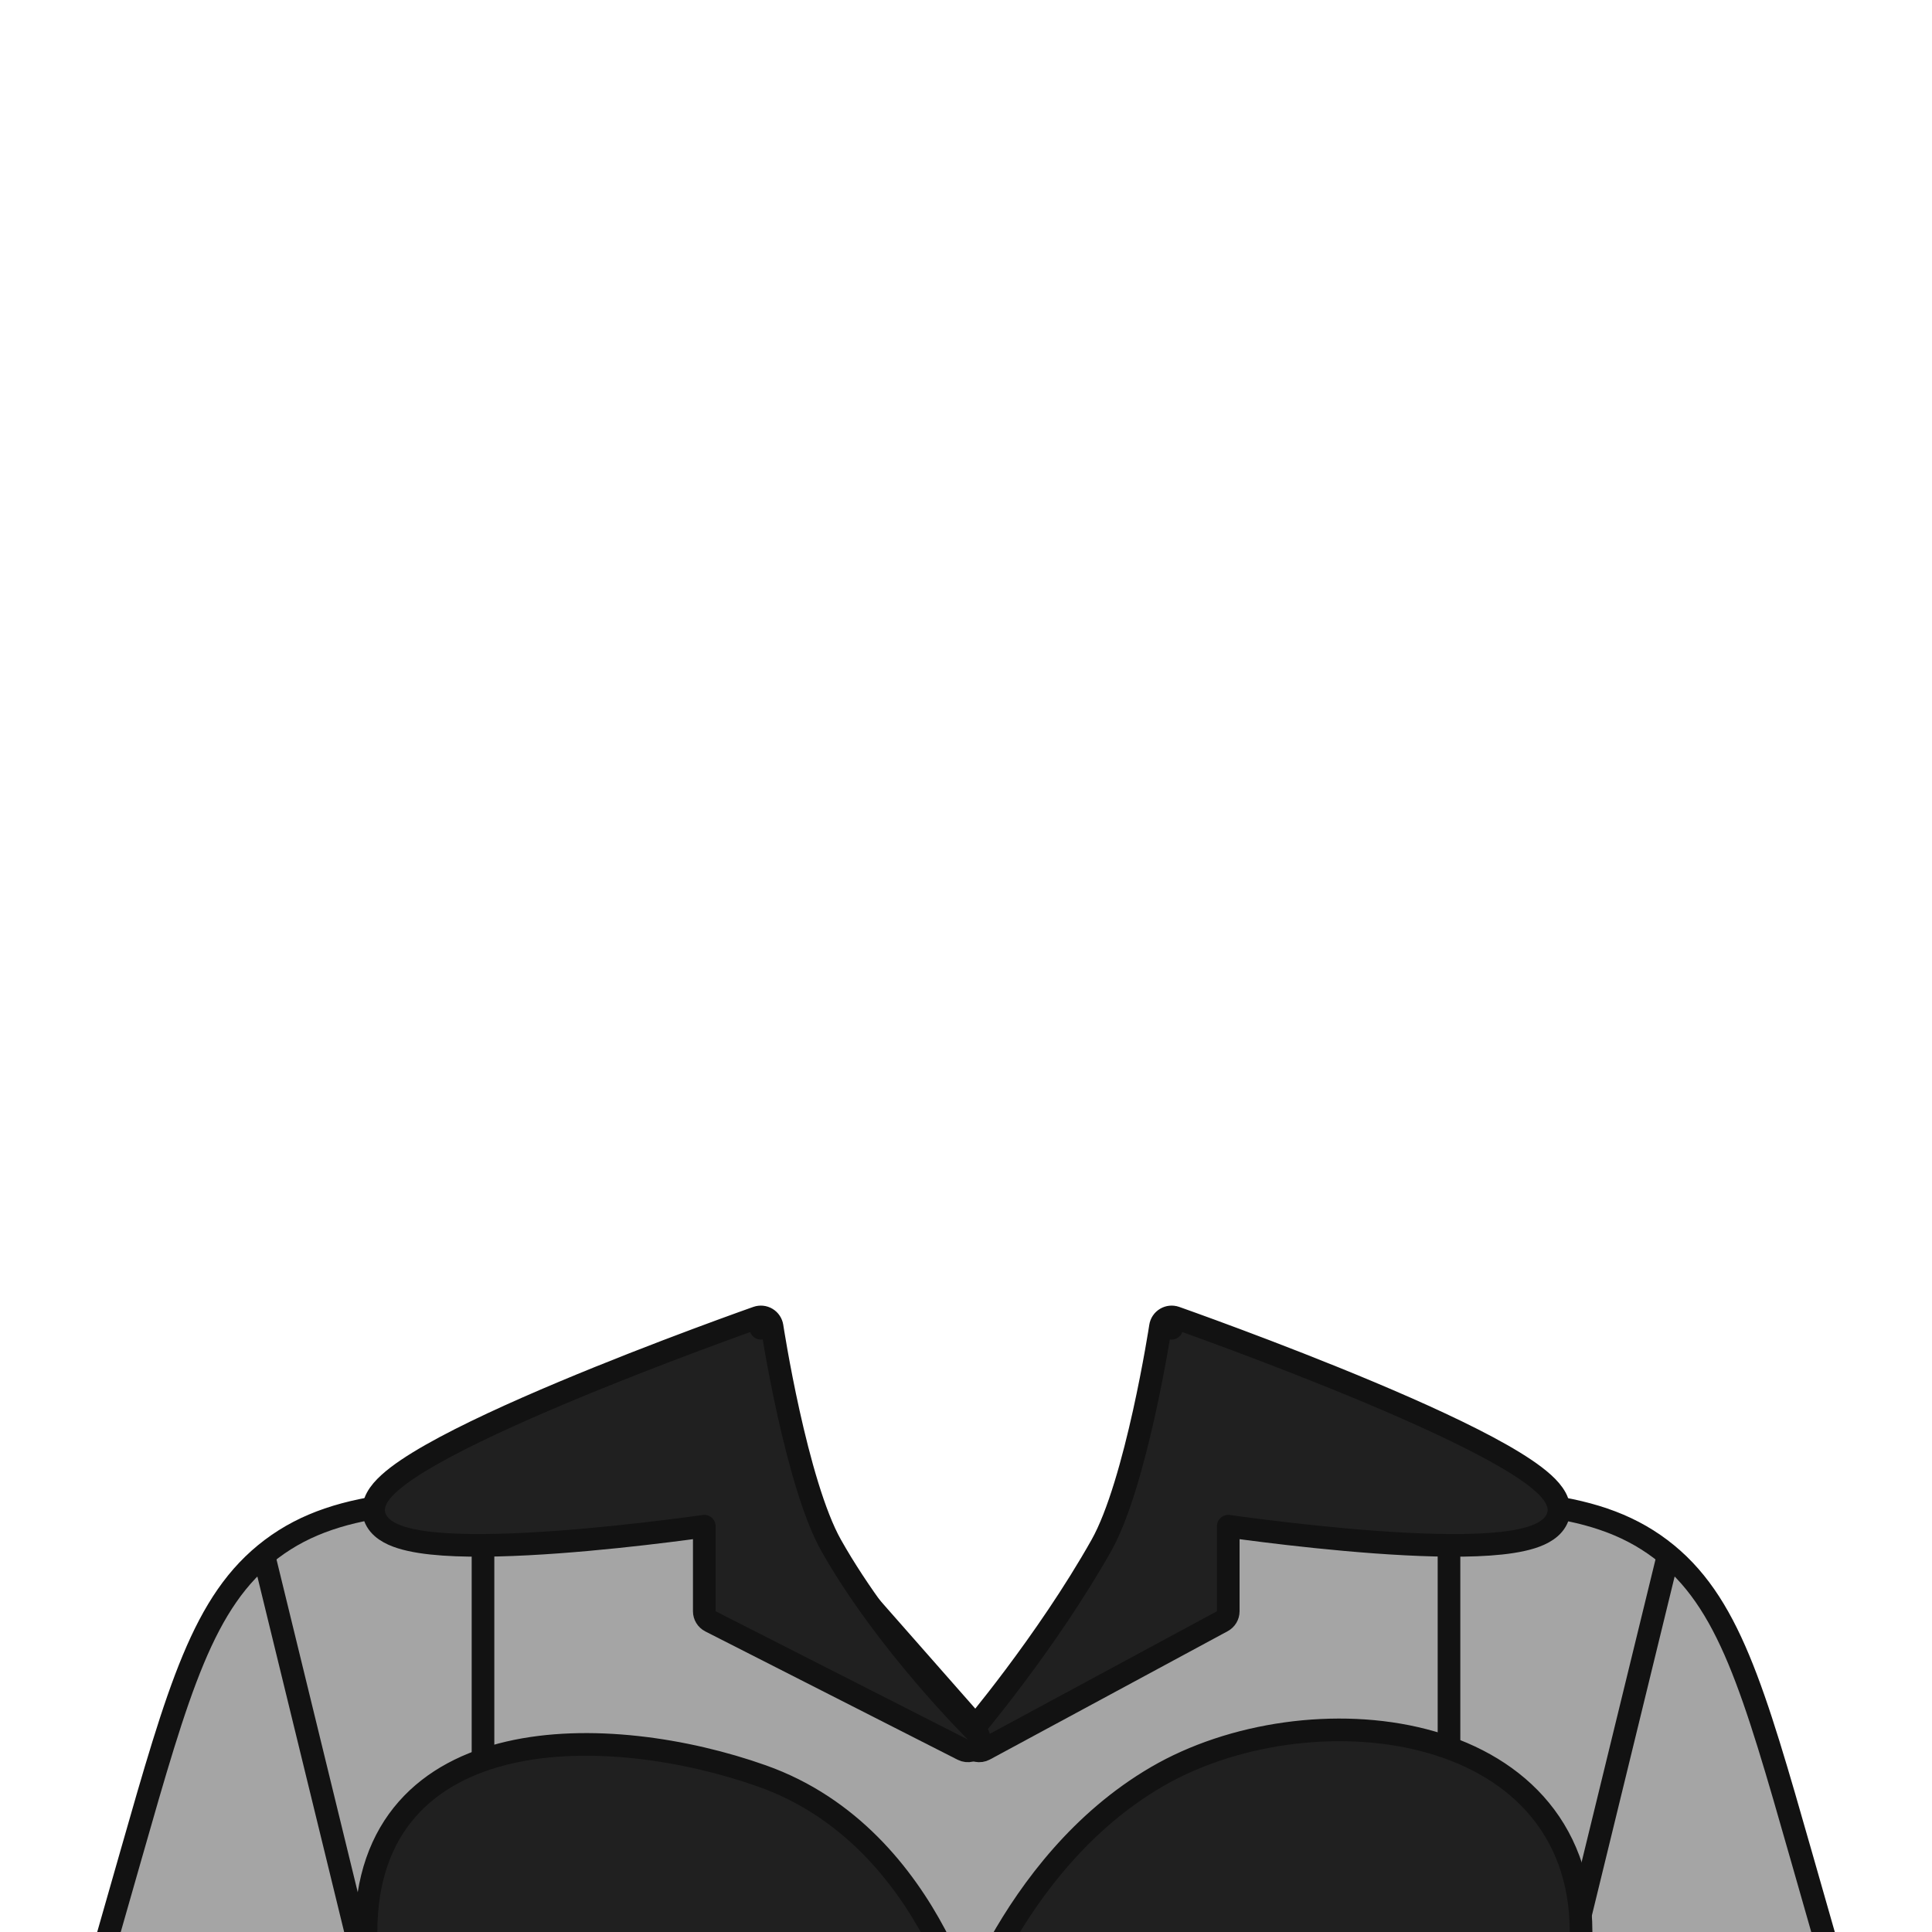 <svg width="512" height="512" viewBox="0 0 512 512" fill="none" xmlns="http://www.w3.org/2000/svg">
<g clip-path="url(#clip0_1735_834)">
<path d="M206.252 398.018L205.356 397H204H160.551H160.349C137.284 397 119.713 397 105.783 398.634C91.733 400.281 81.064 403.619 71.928 410.511C62.792 417.402 56.652 426.743 51.208 439.8C45.81 452.746 40.983 469.64 34.646 491.817L34.591 492.012L29.115 511.176L28.023 515H32H480H483.977L482.885 511.176L477.409 492.012L477.353 491.816C471.017 469.64 466.19 452.746 460.792 439.8C455.348 426.743 449.208 417.402 440.072 410.511C430.936 403.619 420.267 400.281 406.217 398.634C392.287 397 374.716 397 351.651 397H351.449H308H306.54L305.639 398.149L258.867 457.808L206.252 398.018Z" fill="#202020" fill-opacity="0.4" stroke="#121212" stroke-width="6"/>
<path d="M384 519V400" stroke="#121212" stroke-width="6" stroke-linecap="round" stroke-linejoin="round"/>
<path d="M416 519L442 412.5" stroke="#121212" stroke-width="6" stroke-linecap="round" stroke-linejoin="round"/>
<path d="M96 519L70 412.5" stroke="#121212" stroke-width="6" stroke-linecap="round" stroke-linejoin="round"/>
<path d="M128 519V400" stroke="#121212" stroke-width="6" stroke-linecap="round" stroke-linejoin="round"/>
<path d="M256.388 533.029C254.658 527.66 251.926 520.456 247.836 512.763C239.462 497.01 225.233 478.916 202.003 470.673C181.796 463.502 155.933 459.577 134.906 464.443C124.347 466.886 114.823 471.593 107.935 479.415C101.014 487.274 97 498.003 97 512C97 527.453 108.13 537.69 123.157 544.369C138.231 551.069 158.119 554.647 177.72 556.489C197.377 558.337 217.003 558.46 231.694 558.125C239.044 557.957 245.172 557.674 249.465 557.433C251.612 557.312 253.301 557.202 254.456 557.122C255.034 557.081 255.478 557.049 255.779 557.026C255.859 557.02 255.929 557.015 255.988 557.01C256.051 557.015 256.125 557.022 256.21 557.029C256.519 557.054 256.974 557.091 257.566 557.137C258.75 557.229 260.482 557.355 262.684 557.496C267.087 557.777 273.371 558.115 280.909 558.344C295.975 558.802 316.101 558.826 336.259 557.077C356.36 555.333 376.751 551.807 392.204 545.034C407.615 538.281 419 527.848 419 512C419 497.82 414.423 486.531 406.792 478.043C399.201 469.598 388.752 464.104 377.245 461.142C354.311 455.239 326.498 459.215 306.486 470.91C286.602 482.53 273.275 500.405 264.948 515.217C261.101 522.058 258.296 528.29 256.388 533.029Z" fill="#202020" stroke="#121212" stroke-width="6" stroke-linejoin="round"/>
<path d="M310.5 352L307.534 351.549C307.669 350.665 308.19 349.888 308.955 349.428C309.721 348.968 310.652 348.874 311.494 349.17L310.5 352ZM310.5 352L307.534 351.549L307.534 351.549L307.533 351.554L307.53 351.575L307.517 351.662C307.505 351.739 307.487 351.855 307.463 352.008C307.415 352.314 307.342 352.767 307.247 353.35C307.055 354.518 306.771 356.209 306.399 358.293C305.655 362.463 304.565 368.196 303.177 374.454C300.371 387.106 296.446 401.438 291.887 409.527C284.601 422.453 275.933 434.839 269.068 444.014C265.639 448.596 262.669 452.364 260.559 454.985C259.504 456.295 258.664 457.317 258.089 458.01C257.802 458.357 257.582 458.621 257.434 458.797C257.36 458.885 257.304 458.951 257.267 458.995L257.226 459.043L257.216 459.055L257.214 459.057L257.214 459.058C257.214 459.058 257.214 459.058 257.214 459.058C256.279 460.157 256.261 461.767 257.169 462.888C258.077 464.01 259.655 464.325 260.925 463.64L323.925 429.64C324.895 429.116 325.5 428.103 325.5 427V404.46C325.554 404.468 325.608 404.475 325.662 404.483C327.953 404.801 331.227 405.241 335.17 405.73C343.05 406.708 353.62 407.883 364.344 408.667C375.04 409.449 386.007 409.852 394.638 409.252C398.935 408.954 402.819 408.397 405.851 407.44C408.665 406.552 411.741 405.012 412.822 402.019C413.494 400.158 413.019 398.367 412.264 396.969C411.52 395.593 410.357 394.297 409.034 393.095C406.372 390.676 402.448 388.097 397.833 385.476C388.556 380.207 375.845 374.416 363.1 369.059C350.331 363.692 337.431 358.721 327.731 355.093C322.878 353.279 318.823 351.799 315.979 350.772C314.557 350.259 313.437 349.859 312.673 349.587C312.29 349.451 311.997 349.347 311.798 349.277L311.573 349.197L311.515 349.177L311.5 349.171L311.496 349.17C311.495 349.17 311.494 349.17 310.5 352Z" fill="#202020" stroke="#121212" stroke-width="6" stroke-linejoin="round"/>
<path d="M201.642 352L204.608 351.549C204.473 350.665 203.952 349.888 203.187 349.428C202.421 348.968 201.49 348.874 200.648 349.17L201.642 352ZM201.642 352L204.608 351.549L204.608 351.549L204.609 351.554L204.612 351.575L204.625 351.662C204.637 351.739 204.655 351.855 204.679 352.008C204.728 352.314 204.8 352.767 204.896 353.35C205.087 354.518 205.372 356.209 205.743 358.293C206.487 362.463 207.577 368.196 208.965 374.454C211.771 387.106 215.696 401.438 220.255 409.527C227.495 422.37 237.072 434.704 244.884 443.864C248.782 448.435 252.222 452.195 254.686 454.809C255.917 456.116 256.903 457.136 257.579 457.826C257.917 458.171 258.177 458.434 258.352 458.609C258.439 458.697 258.505 458.762 258.548 458.806L258.596 458.853L258.607 458.864L258.609 458.867L258.609 458.867C259.661 459.906 259.798 461.557 258.933 462.755C258.068 463.954 256.458 464.344 255.14 463.674L188.282 429.674C187.276 429.162 186.642 428.129 186.642 427V404.46C186.588 404.468 186.534 404.475 186.48 404.483C184.189 404.801 180.915 405.241 176.972 405.73C169.092 406.708 158.522 407.883 147.798 408.667C137.102 409.449 126.135 409.852 117.504 409.252C113.207 408.954 109.323 408.397 106.291 407.44C103.477 406.552 100.401 405.012 99.32 402.019C98.648 400.158 99.123 398.367 99.878 396.969C100.622 395.593 101.785 394.297 103.108 393.095C105.77 390.676 109.694 388.097 114.309 385.476C123.586 380.207 136.297 374.416 149.042 369.059C161.811 363.692 174.711 358.721 184.411 355.093C189.264 353.279 193.319 351.799 196.163 350.772C197.585 350.259 198.705 349.859 199.469 349.587C199.852 349.451 200.145 349.347 200.344 349.277L200.57 349.197L200.627 349.177L200.642 349.171L200.646 349.17C200.647 349.17 200.648 349.17 201.642 352Z" fill="#202020" stroke="#121212" stroke-width="6" stroke-linejoin="round"/>
</g>
<defs>
<clipPath id="clip0_1735_834">
<rect width="512" height="512" fill="white"/>
</clipPath>
</defs>
</svg>

